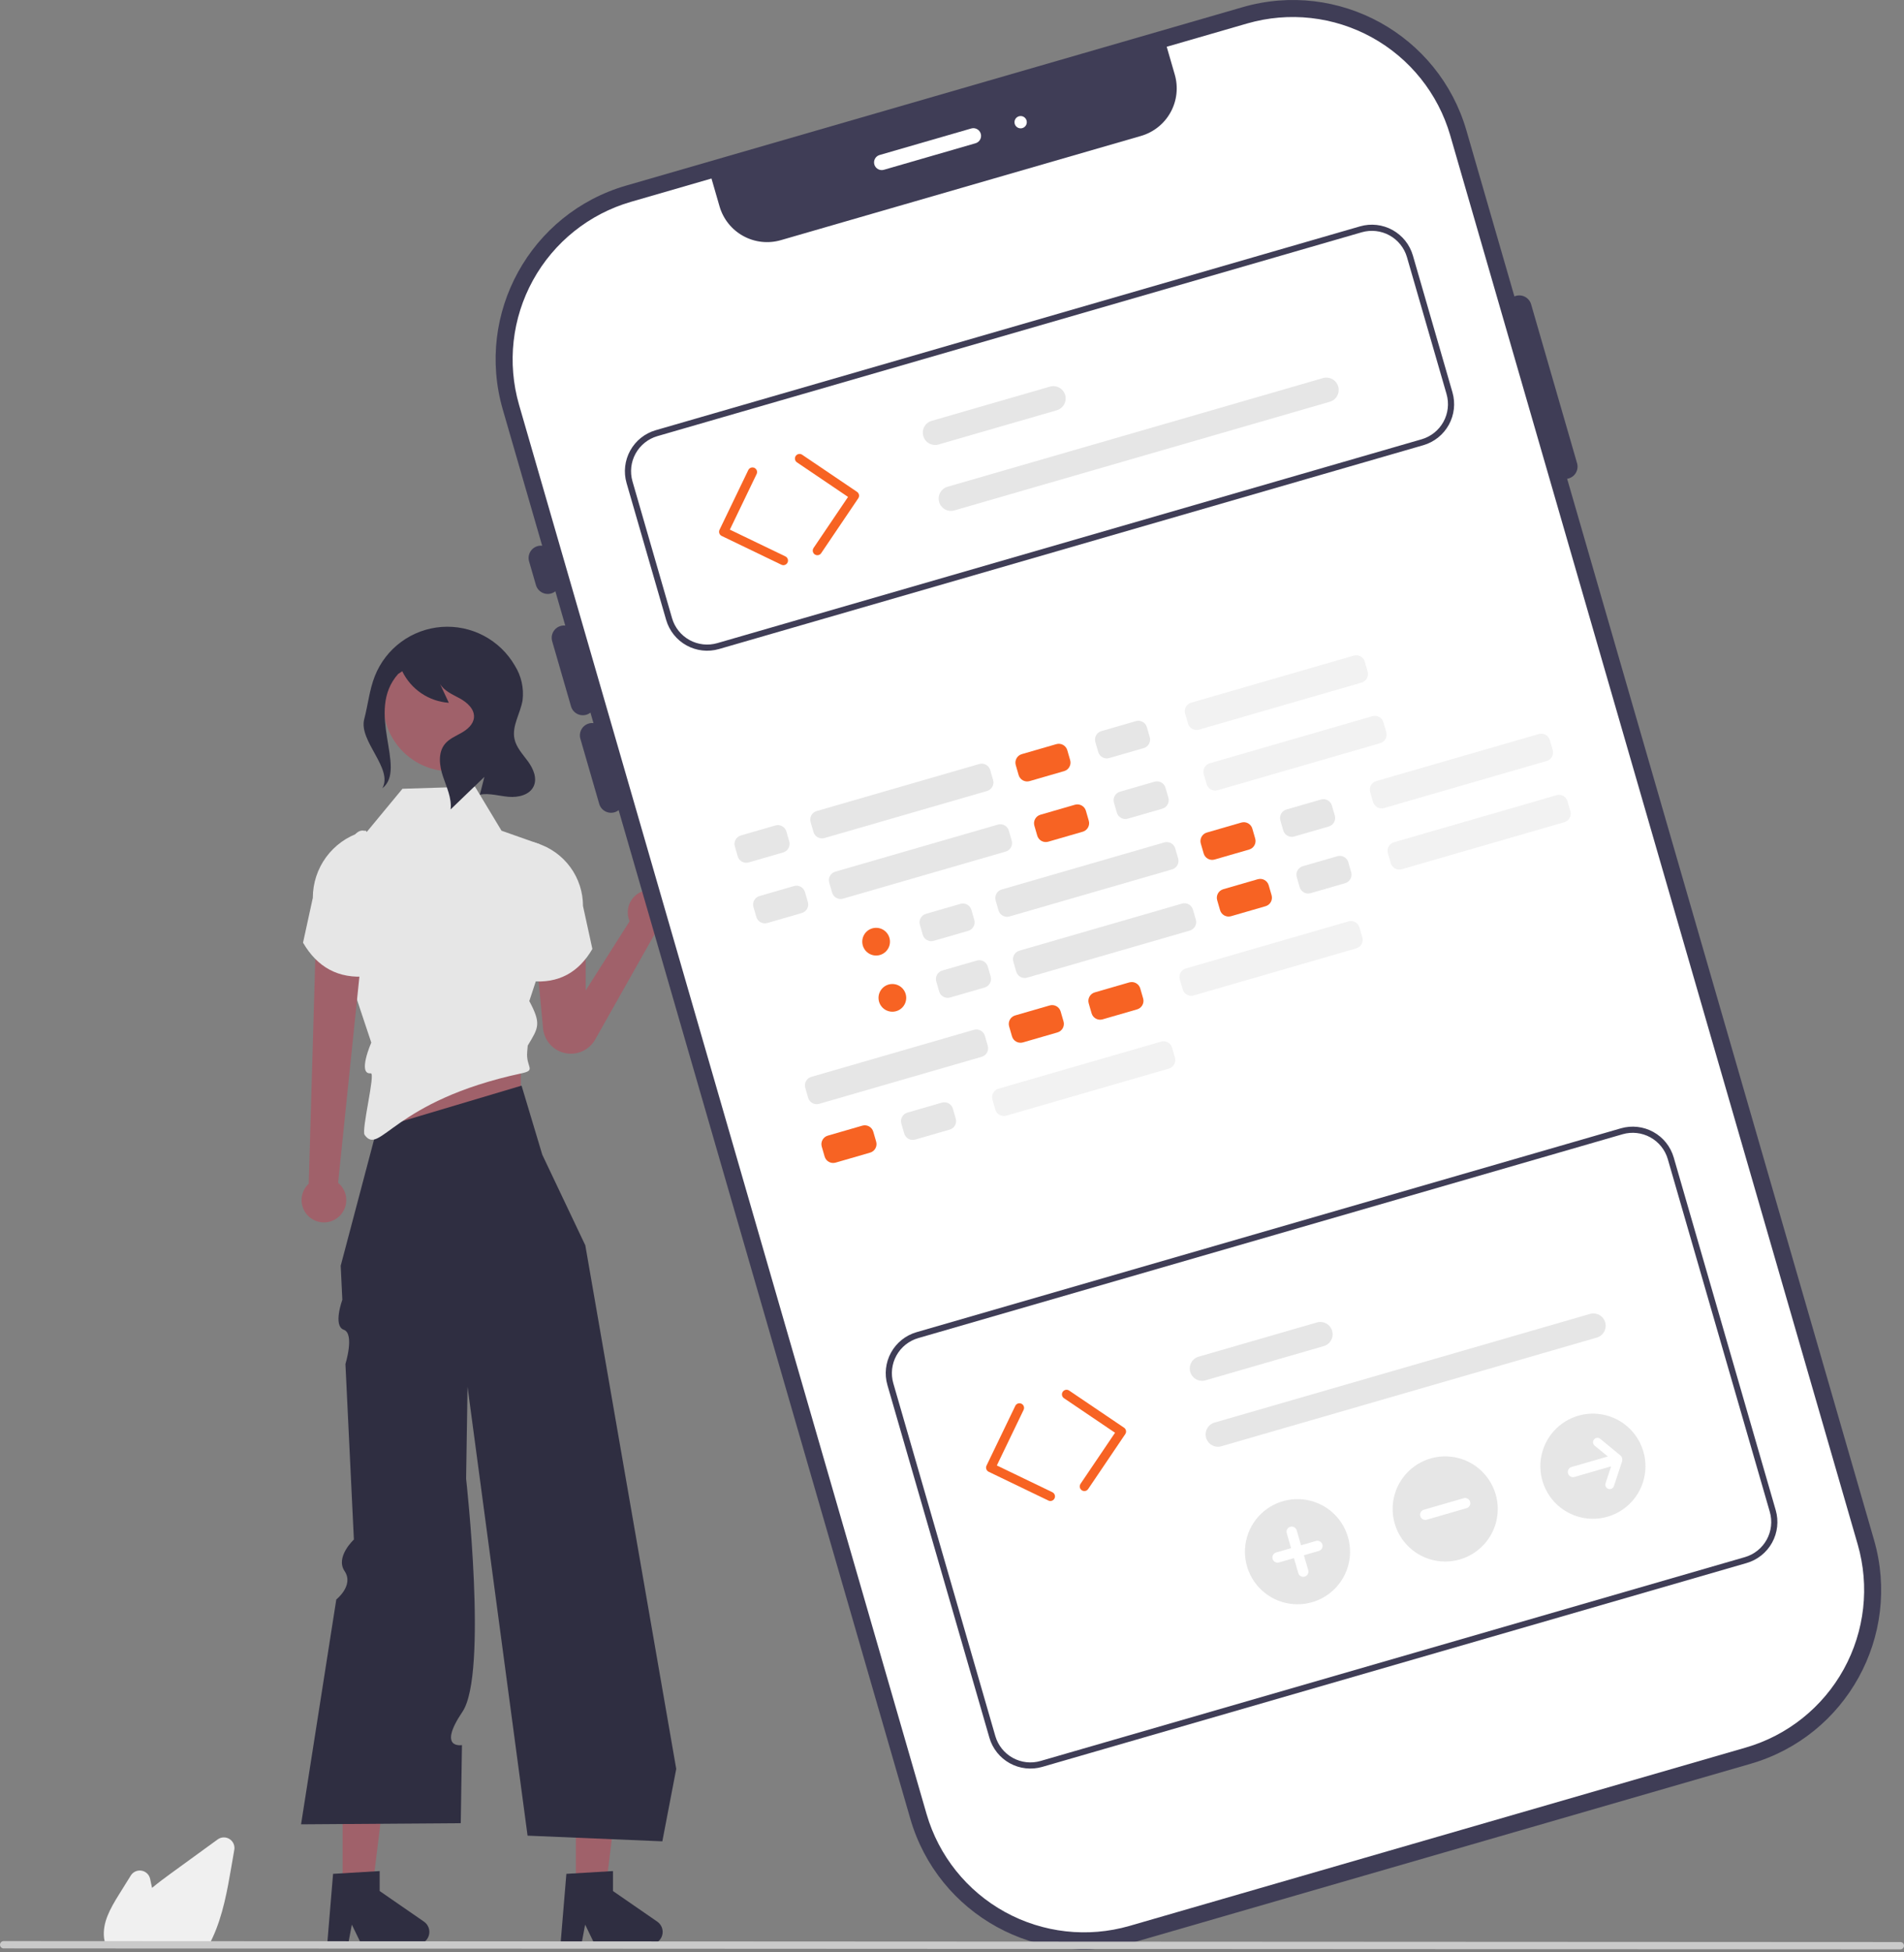 <svg width="400" height="410" viewBox="0 0 400 410" fill="none" xmlns="http://www.w3.org/2000/svg">
<rect x="0" y="0" width="400" height="410" fill="#808080" stroke="none"/>
<g clip-path="url(#clip0_1_84)">
<path d="M71.974 397.705H78.102L81.018 374.068H71.974V397.705Z" fill="#A0616A"/>
<path d="M69.974 393.507L79.764 392.923V397.118L89.072 403.546C89.532 403.863 89.878 404.32 90.06 404.848C90.242 405.376 90.251 405.948 90.085 406.482C89.918 407.015 89.586 407.482 89.136 407.813C88.686 408.144 88.142 408.322 87.583 408.322H75.927L73.918 404.173L73.134 408.322H68.739L69.974 393.507Z" fill="#2F2E41"/>
<path d="M120.986 397.705H127.114L130.031 374.068H120.986V397.705Z" fill="#A0616A"/>
<path d="M118.986 393.507L128.777 392.923V397.118L138.085 403.546C138.544 403.863 138.891 404.32 139.073 404.848C139.255 405.376 139.264 405.948 139.097 406.482C138.931 407.015 138.599 407.482 138.149 407.813C137.699 408.144 137.154 408.322 136.596 408.322H124.94L122.931 404.173L122.146 408.322H117.752L118.986 393.507Z" fill="#2F2E41"/>
<path d="M76.825 253.337L109.406 254.153V218.94L82.643 219.073L76.825 253.337Z" fill="#A0616A"/>
<path d="M109.571 227.984L113.927 242.495L122.968 261.529L142.067 371.47L139.147 386.678L110.834 385.488L98.224 291.225L98.021 304.238L97.923 310.537C97.923 310.537 102.522 351.504 97.161 359.455C91.8 367.406 97.052 366.47 97.052 366.47L96.796 382.871L63.249 383.109L70.65 335.891C70.65 335.891 74.408 332.924 72.397 329.941C70.386 326.958 74.346 323.305 74.346 323.305L72.57 286.444C72.57 286.444 74.536 280.077 72.224 279.249C69.911 278.422 71.92 272.946 71.92 272.946L71.576 265.812L79.186 237.035L109.571 227.984Z" fill="#2F2E41"/>
<path d="M78 218.94L74.669 208.947L72.29 205.616L71.338 196.099C71.338 170.404 77.07 174.682 77.07 174.682L84.546 165.645L93.052 165.379L99.773 165.169L105.362 174.448L113.451 177.303L116.619 193.763L110.834 211.327L111.089 210.022C113.812 215.049 113.12 215.805 110.865 219.58L110.752 220.943C110.487 224.165 112.733 224.72 109.572 225.398C82.419 231.216 79.833 242.853 76.601 238.328C75.881 237.32 78.935 225.294 77.894 225.398C75.04 225.683 78 218.94 78 218.94Z" fill="#E6E6E6"/>
<path d="M94.64 161.975C102.436 161.975 108.756 155.655 108.756 147.859C108.756 140.063 102.436 133.743 94.64 133.743C86.844 133.743 80.524 140.063 80.524 147.859C80.524 155.655 86.844 161.975 94.64 161.975Z" fill="#A0616A"/>
<path d="M64.864 248.573L66.31 198.846L75.725 202.965L71.031 248.392C71.769 248.999 72.304 249.816 72.565 250.735C72.826 251.653 72.8 252.63 72.491 253.534C72.182 254.437 71.605 255.225 70.836 255.792C70.067 256.359 69.144 256.678 68.189 256.706C67.234 256.734 66.294 256.47 65.493 255.949C64.693 255.429 64.07 254.676 63.709 253.792C63.347 252.908 63.264 251.934 63.471 251.002C63.677 250.069 64.163 249.222 64.864 248.573Z" fill="#A0616A"/>
<path d="M76.901 174.425L75.807 174.771C72.881 175.695 70.326 177.527 68.513 180.002C66.699 182.476 65.721 185.464 65.721 188.532L63.662 197.963C66.645 203.082 71.055 205.618 77.196 205.024L76.901 174.425Z" fill="#E6E6E6"/>
<path d="M141.259 191.59C141.26 190.893 141.105 190.205 140.806 189.575C140.507 188.946 140.071 188.391 139.531 187.951C138.99 187.512 138.359 187.198 137.682 187.033C137.005 186.868 136.3 186.856 135.617 186.998C134.935 187.139 134.293 187.432 133.738 187.853C133.183 188.274 132.729 188.814 132.409 189.432C132.088 190.051 131.91 190.734 131.887 191.43C131.864 192.126 131.996 192.819 132.274 193.458L123.042 208.005V199.28L112.628 200.406L114.086 215.956C114.203 217.2 114.714 218.375 115.545 219.309C116.375 220.243 117.483 220.888 118.706 221.148C119.928 221.409 121.202 221.273 122.342 220.759C123.482 220.245 124.428 219.381 125.042 218.293L137.521 196.181C138.577 195.962 139.525 195.386 140.206 194.55C140.887 193.713 141.259 192.668 141.259 191.59Z" fill="#A0616A"/>
<path d="M111.784 176.763L112.831 177.094C115.63 177.978 118.074 179.731 119.809 182.098C121.544 184.465 122.479 187.324 122.479 190.259L124.449 199.28C121.595 204.177 117.376 206.603 111.502 206.035L111.784 176.763Z" fill="#E6E6E6"/>
<path d="M76.521 151.012C77.31 148.011 77.606 144.87 78.745 141.984C79.876 139.119 81.791 136.63 84.272 134.804C86.753 132.977 89.698 131.887 92.77 131.659C95.842 131.43 98.916 132.072 101.64 133.511C104.364 134.95 106.627 137.128 108.169 139.794C109.521 141.958 110.091 144.519 109.784 147.052C109.335 149.807 107.51 152.426 108.081 155.158C108.464 156.986 109.844 158.406 110.94 159.918C112.037 161.43 112.902 163.429 112.112 165.121C111.254 166.959 108.872 167.502 106.851 167.33C104.83 167.157 102.806 166.505 100.812 166.871L101.762 163.148C99.397 165.424 97.032 167.7 94.668 169.976C94.93 167.607 93.829 165.335 93.07 163.076C92.311 160.817 91.958 158.094 93.461 156.246C94.361 155.14 95.746 154.582 96.983 153.874C98.22 153.166 99.447 152.105 99.573 150.686C99.729 148.93 98.156 147.522 96.612 146.673C95.067 145.825 93.289 145.113 92.422 143.579C93.044 144.915 93.666 146.25 94.289 147.586C92.219 147.44 90.225 146.75 88.508 145.587C86.79 144.424 85.41 142.828 84.506 140.961L83.653 141.52C76.565 149.469 85.642 161.38 80.321 165.547C82.658 161.38 75.307 155.633 76.521 151.012Z" fill="#2F2E41"/>
<path d="M261.057 1.505L131.547 38.973C111.404 44.8 99.799 65.853 105.627 85.996L191.244 381.94C197.071 402.083 218.124 413.688 238.267 407.861L367.777 370.393C387.92 364.566 399.525 343.513 393.698 323.37L308.08 27.426C302.253 7.283 281.2 -4.322 261.057 1.505Z" fill="#3F3D56"/>
<path d="M262.046 4.921L245.109 9.821L246.802 15.671C247.568 18.32 247.251 21.164 245.92 23.578C244.589 25.993 242.354 27.779 239.705 28.546L164.038 50.436C161.39 51.202 158.546 50.885 156.132 49.554C153.717 48.223 151.931 45.988 151.164 43.34L149.472 37.489L132.536 42.389C123.774 44.934 116.381 50.85 111.976 58.84C107.572 66.83 106.517 76.241 109.043 85.008L194.66 380.952C197.205 389.713 203.122 397.107 211.112 401.511C219.101 405.915 228.512 406.97 237.279 404.445L366.789 366.978C375.55 364.432 382.944 358.516 387.348 350.526C391.752 342.536 392.807 333.125 390.282 324.358L304.665 28.414C302.119 19.653 296.203 12.259 288.213 7.855C280.223 3.451 270.812 2.396 262.046 4.921Z" fill="white"/>
<path d="M115.793 124.627C115.135 124.817 114.427 124.737 113.827 124.406C113.227 124.076 112.782 123.52 112.591 122.862L111.153 117.893C111.059 117.567 111.03 117.226 111.067 116.888C111.105 116.551 111.209 116.224 111.373 115.926C111.537 115.629 111.758 115.367 112.023 115.155C112.288 114.943 112.593 114.785 112.919 114.691C113.245 114.596 113.587 114.567 113.924 114.605C114.262 114.642 114.588 114.746 114.886 114.91C115.183 115.074 115.445 115.295 115.657 115.56C115.869 115.825 116.027 116.13 116.122 116.456L117.559 121.424C117.749 122.083 117.669 122.79 117.338 123.391C117.007 123.991 116.452 124.436 115.793 124.627Z" fill="#3F3D56"/>
<path d="M123.163 150.102C122.505 150.292 121.797 150.213 121.197 149.882C120.597 149.551 120.152 148.995 119.961 148.337L116.004 134.661C115.91 134.335 115.881 133.993 115.918 133.656C115.956 133.318 116.06 132.991 116.224 132.694C116.388 132.397 116.608 132.134 116.874 131.922C117.139 131.71 117.443 131.553 117.77 131.458C118.096 131.364 118.437 131.335 118.775 131.372C119.112 131.41 119.439 131.514 119.737 131.678C120.034 131.842 120.296 132.063 120.508 132.328C120.72 132.593 120.878 132.897 120.972 133.224L124.929 146.9C125.119 147.558 125.039 148.266 124.708 148.866C124.377 149.466 123.822 149.911 123.163 150.102Z" fill="#3F3D56"/>
<path d="M129.088 170.583C128.43 170.772 127.722 170.693 127.122 170.362C126.522 170.031 126.077 169.476 125.886 168.817L121.929 155.141C121.739 154.483 121.818 153.775 122.149 153.174C122.48 152.574 123.036 152.129 123.695 151.939C124.354 151.748 125.061 151.827 125.662 152.158C126.262 152.489 126.707 153.045 126.897 153.704L130.854 167.38C131.044 168.039 130.964 168.746 130.633 169.346C130.302 169.947 129.747 170.391 129.088 170.583Z" fill="#3F3D56"/>
<path d="M329.55 100.475C328.891 100.665 328.184 100.585 327.584 100.254C326.983 99.923 326.539 99.368 326.347 98.709L316.693 65.34C316.503 64.681 316.582 63.973 316.913 63.373C317.244 62.772 317.8 62.328 318.459 62.137C319.118 61.946 319.825 62.025 320.426 62.356C321.026 62.688 321.471 63.244 321.662 63.902L331.316 97.272C331.505 97.931 331.426 98.638 331.095 99.239C330.764 99.839 330.208 100.284 329.55 100.475Z" fill="#3F3D56"/>
<path d="M164.849 118.65C164.62 118.717 164.374 118.696 164.159 118.592L151.615 112.549C151.5 112.494 151.397 112.417 151.312 112.322C151.227 112.227 151.162 112.116 151.12 111.996C151.078 111.875 151.06 111.748 151.067 111.621C151.074 111.494 151.107 111.369 151.162 111.255L157.205 98.71C157.26 98.595 157.338 98.493 157.433 98.408C157.528 98.323 157.638 98.258 157.759 98.216C157.879 98.174 158.006 98.156 158.133 98.163C158.26 98.17 158.385 98.202 158.5 98.257C158.614 98.313 158.717 98.39 158.802 98.485C158.887 98.58 158.952 98.691 158.994 98.811C159.036 98.931 159.054 99.058 159.047 99.186C159.04 99.313 159.008 99.437 158.952 99.552L153.33 111.223L165.001 116.845C165.178 116.93 165.325 117.067 165.422 117.238C165.519 117.408 165.563 117.604 165.546 117.8C165.53 117.996 165.455 118.182 165.33 118.334C165.206 118.485 165.038 118.596 164.849 118.65Z" fill="#F76323"/>
<path d="M171.98 116.561C171.788 116.616 171.584 116.612 171.396 116.547C171.207 116.482 171.043 116.361 170.926 116.2C170.808 116.039 170.744 115.846 170.74 115.646C170.737 115.447 170.795 115.252 170.906 115.086L178.162 104.354L167.43 97.098C167.324 97.027 167.234 96.936 167.163 96.829C167.093 96.723 167.044 96.604 167.02 96.479C166.995 96.354 166.996 96.225 167.022 96.1C167.047 95.975 167.097 95.856 167.168 95.751C167.24 95.645 167.331 95.555 167.438 95.484C167.544 95.414 167.664 95.366 167.789 95.342C167.914 95.318 168.043 95.319 168.168 95.344C168.292 95.37 168.411 95.42 168.517 95.492L180.052 103.291C180.157 103.362 180.248 103.454 180.318 103.56C180.388 103.666 180.437 103.785 180.461 103.91C180.485 104.035 180.484 104.164 180.459 104.289C180.433 104.413 180.383 104.532 180.312 104.637L172.513 116.173C172.386 116.361 172.197 116.498 171.98 116.561Z" fill="#F76323"/>
<path d="M299.023 93.491L151.043 136.302C148.761 136.959 146.311 136.685 144.23 135.538C142.15 134.391 140.61 132.466 139.947 130.185L131.632 101.442C130.974 99.16 131.249 96.71 132.395 94.629C133.542 92.549 135.467 91.009 137.748 90.346L285.727 47.535C288.01 46.878 290.46 47.153 292.54 48.299C294.621 49.446 296.161 51.371 296.824 53.652L305.139 82.395C305.797 84.677 305.522 87.127 304.375 89.208C303.229 91.288 301.304 92.828 299.023 93.491ZM138.107 91.588C136.156 92.155 134.508 93.473 133.527 95.253C132.546 97.033 132.311 99.13 132.874 101.083L141.189 129.826C141.756 131.778 143.074 133.425 144.854 134.406C146.634 135.387 148.731 135.622 150.684 135.06L298.663 92.249C300.615 91.682 302.262 90.364 303.243 88.584C304.225 86.804 304.46 84.707 303.897 82.754L295.582 54.011C295.015 52.059 293.696 50.412 291.916 49.431C290.136 48.45 288.04 48.215 286.087 48.777L138.107 91.588Z" fill="#3F3D56"/>
<path d="M222.01 86.159L197.169 93.345C196.511 93.536 195.803 93.457 195.202 93.126C194.602 92.795 194.157 92.239 193.967 91.58C193.776 90.921 193.855 90.213 194.186 89.613C194.517 89.012 195.073 88.568 195.732 88.377L220.573 81.191C221.232 81 221.939 81.079 222.54 81.41C223.141 81.741 223.585 82.297 223.776 82.956C223.966 83.615 223.887 84.323 223.556 84.923C223.225 85.524 222.669 85.968 222.01 86.159Z" fill="#E6E6E6"/>
<path d="M279.371 84.37L200.501 107.187C199.842 107.378 199.135 107.299 198.534 106.968C197.933 106.637 197.489 106.081 197.298 105.422C197.108 104.763 197.186 104.056 197.518 103.455C197.849 102.854 198.405 102.41 199.064 102.219L277.934 79.402C278.592 79.212 279.3 79.29 279.901 79.621C280.501 79.953 280.946 80.509 281.136 81.168C281.327 81.826 281.248 82.534 280.917 83.135C280.586 83.735 280.03 84.18 279.371 84.37Z" fill="#E6E6E6"/>
<path d="M220.939 315.174C220.71 315.241 220.464 315.22 220.249 315.116L207.705 309.073C207.59 309.017 207.487 308.94 207.402 308.845C207.318 308.75 207.252 308.639 207.21 308.519C207.168 308.399 207.15 308.272 207.157 308.144C207.165 308.017 207.197 307.893 207.252 307.778L213.295 295.234C213.407 295.002 213.606 294.824 213.849 294.739C214.092 294.654 214.358 294.669 214.59 294.781C214.822 294.892 214.999 295.092 215.084 295.334C215.169 295.577 215.154 295.844 215.043 296.075L209.42 307.746L221.091 313.369C221.268 313.454 221.415 313.591 221.512 313.761C221.61 313.932 221.653 314.128 221.637 314.323C221.62 314.519 221.545 314.705 221.42 314.857C221.296 315.009 221.128 315.119 220.939 315.174Z" fill="#F76323"/>
<path d="M228.07 313.085C227.879 313.14 227.675 313.135 227.486 313.071C227.297 313.006 227.133 312.885 227.016 312.724C226.899 312.563 226.834 312.37 226.83 312.17C226.827 311.971 226.885 311.775 226.996 311.61L234.252 300.878L223.52 293.621C223.308 293.477 223.161 293.254 223.112 293.002C223.064 292.75 223.117 292.488 223.261 292.276C223.405 292.063 223.628 291.916 223.88 291.867C224.132 291.818 224.394 291.871 224.607 292.015L236.142 299.814C236.355 299.958 236.502 300.181 236.551 300.434C236.6 300.686 236.546 300.948 236.402 301.161L228.603 312.696C228.477 312.884 228.288 313.022 228.07 313.085Z" fill="#F76323"/>
<path d="M366.935 328.238L218.956 371.048C216.673 371.706 214.223 371.431 212.143 370.285C210.063 369.138 208.522 367.213 207.859 364.932L186.429 290.854C185.771 288.572 186.046 286.122 187.192 284.041C188.339 281.961 190.264 280.421 192.545 279.758L340.525 236.947C342.807 236.29 345.257 236.564 347.337 237.711C349.418 238.858 350.958 240.783 351.621 243.064L373.052 317.142C373.709 319.424 373.434 321.874 372.288 323.954C371.141 326.035 369.216 327.575 366.935 328.238ZM192.905 281C190.953 281.567 189.305 282.885 188.324 284.665C187.343 286.445 187.108 288.542 187.671 290.495L209.101 364.573C209.669 366.524 210.987 368.172 212.767 369.153C214.547 370.134 216.643 370.369 218.596 369.806L366.576 326.996C368.528 326.429 370.175 325.111 371.156 323.331C372.137 321.55 372.372 319.454 371.81 317.501L350.379 243.423C349.812 241.471 348.494 239.824 346.714 238.843C344.934 237.862 342.837 237.627 340.884 238.189L192.905 281Z" fill="#3F3D56"/>
<path d="M278.1 282.682L253.259 289.869C252.933 289.964 252.591 289.993 252.253 289.956C251.915 289.919 251.588 289.815 251.291 289.651C250.993 289.487 250.73 289.266 250.518 289.001C250.306 288.736 250.148 288.431 250.053 288.104C249.959 287.778 249.93 287.436 249.967 287.098C250.005 286.76 250.109 286.433 250.273 286.136C250.438 285.838 250.659 285.576 250.925 285.364C251.191 285.152 251.496 284.995 251.822 284.901L276.663 277.714C277.322 277.525 278.028 277.604 278.628 277.935C279.228 278.267 279.672 278.822 279.862 279.481C280.053 280.139 279.974 280.846 279.644 281.446C279.313 282.046 278.758 282.491 278.1 282.682Z" fill="#E6E6E6"/>
<path d="M335.461 280.894L256.591 303.711C256.265 303.806 255.923 303.835 255.585 303.798C255.247 303.761 254.92 303.657 254.622 303.493C254.325 303.329 254.062 303.108 253.85 302.843C253.638 302.577 253.48 302.273 253.385 301.946C253.291 301.62 253.262 301.278 253.3 300.94C253.337 300.602 253.441 300.276 253.606 299.978C253.77 299.68 253.991 299.418 254.257 299.206C254.522 298.994 254.827 298.837 255.154 298.743L334.024 275.926C334.682 275.735 335.39 275.814 335.991 276.145C336.591 276.476 337.036 277.032 337.226 277.691C337.417 278.35 337.338 279.057 337.007 279.658C336.676 280.259 336.12 280.703 335.461 280.894Z" fill="#E6E6E6"/>
<path d="M162.899 173.344L155.651 175.441C154.663 175.726 154.094 176.759 154.379 177.747L154.984 179.835C155.269 180.823 156.302 181.392 157.29 181.106L164.538 179.009C165.526 178.723 166.095 177.691 165.809 176.703L165.205 174.615C164.919 173.627 163.887 173.058 162.899 173.344Z" fill="#E6E6E6"/>
<path d="M221.914 156.27L214.666 158.367C213.678 158.653 213.109 159.686 213.395 160.673L213.999 162.762C214.285 163.749 215.317 164.319 216.305 164.033L223.553 161.936C224.541 161.65 225.11 160.618 224.824 159.63L224.22 157.542C223.934 156.554 222.902 155.985 221.914 156.27Z" fill="#F76323"/>
<path d="M238.635 151.433L231.387 153.53C230.399 153.816 229.83 154.848 230.116 155.836L230.72 157.924C231.006 158.912 232.038 159.481 233.026 159.195L240.274 157.098C241.262 156.813 241.831 155.78 241.545 154.792L240.941 152.704C240.655 151.716 239.623 151.147 238.635 151.433Z" fill="#E6E6E6"/>
<path d="M205.725 160.442L171.566 170.324C170.579 170.61 170.009 171.643 170.295 172.63L170.899 174.719C171.185 175.706 172.218 176.276 173.205 175.99L207.364 166.108C208.352 165.822 208.921 164.789 208.635 163.802L208.031 161.713C207.746 160.725 206.713 160.156 205.725 160.442Z" fill="#E6E6E6"/>
<path d="M284.412 137.678L250.253 147.56C249.265 147.846 248.696 148.878 248.982 149.866L249.586 151.954C249.872 152.942 250.904 153.511 251.892 153.225L286.051 143.343C287.039 143.057 287.608 142.025 287.322 141.037L286.718 138.949C286.432 137.961 285.4 137.392 284.412 137.678Z" fill="#F2F2F2"/>
<path d="M166.81 186.069L159.562 188.166C158.574 188.452 158.005 189.484 158.29 190.472L158.895 192.56C159.18 193.548 160.213 194.117 161.201 193.831L168.449 191.734C169.437 191.449 170.006 190.416 169.72 189.428L169.116 187.34C168.83 186.352 167.798 185.783 166.81 186.069Z" fill="#E6E6E6"/>
<path d="M225.825 168.996L218.577 171.093C217.589 171.379 217.02 172.411 217.306 173.399L217.91 175.487C218.196 176.475 219.228 177.044 220.216 176.758L227.464 174.661C228.452 174.375 229.021 173.343 228.735 172.355L228.131 170.267C227.845 169.279 226.813 168.71 225.825 168.996Z" fill="#F76323"/>
<path d="M242.546 164.158L235.298 166.255C234.31 166.541 233.741 167.574 234.027 168.561L234.631 170.65C234.917 171.637 235.949 172.207 236.937 171.921L244.185 169.824C245.173 169.538 245.742 168.506 245.456 167.518L244.852 165.429C244.566 164.442 243.534 163.873 242.546 164.158Z" fill="#E6E6E6"/>
<path d="M209.636 173.167L175.477 183.05C174.49 183.335 173.92 184.368 174.206 185.356L174.81 187.444C175.096 188.432 176.129 189.001 177.116 188.715L211.275 178.833C212.263 178.547 212.832 177.515 212.546 176.527L211.942 174.439C211.657 173.451 210.624 172.882 209.636 173.167Z" fill="#E6E6E6"/>
<path d="M288.325 150.401L254.166 160.284C253.178 160.57 252.609 161.602 252.895 162.59L253.499 164.678C253.785 165.666 254.817 166.235 255.805 165.949L289.964 156.067C290.952 155.781 291.521 154.749 291.235 153.761L290.631 151.673C290.345 150.685 289.313 150.116 288.325 150.401Z" fill="#F2F2F2"/>
<path d="M201.772 189.811L194.524 191.908C193.536 192.194 192.967 193.226 193.253 194.214L193.857 196.302C194.143 197.29 195.175 197.859 196.163 197.574L203.411 195.477C204.399 195.191 204.968 194.158 204.682 193.171L204.078 191.082C203.792 190.095 202.76 189.525 201.772 189.811Z" fill="#E6E6E6"/>
<path d="M260.787 172.738L253.539 174.835C252.551 175.121 251.982 176.153 252.268 177.141L252.872 179.229C253.158 180.217 254.19 180.786 255.178 180.5L262.426 178.403C263.414 178.118 263.983 177.085 263.698 176.097L263.093 174.009C262.808 173.021 261.775 172.452 260.787 172.738Z" fill="#F76323"/>
<path d="M277.508 167.901L270.26 169.998C269.272 170.283 268.703 171.316 268.989 172.304L269.593 174.392C269.879 175.38 270.911 175.949 271.899 175.663L279.147 173.566C280.135 173.28 280.704 172.248 280.418 171.26L279.814 169.172C279.529 168.184 278.496 167.615 277.508 167.901Z" fill="#E6E6E6"/>
<path d="M244.598 176.91L210.44 186.792C209.452 187.078 208.883 188.11 209.168 189.098L209.773 191.186C210.058 192.174 211.091 192.743 212.079 192.457L246.237 182.575C247.225 182.289 247.794 181.257 247.509 180.269L246.904 178.181C246.619 177.193 245.586 176.624 244.598 176.91Z" fill="#E6E6E6"/>
<path d="M323.287 154.144L289.128 164.026C288.141 164.312 287.572 165.344 287.857 166.332L288.461 168.42C288.747 169.408 289.78 169.977 290.767 169.691L324.926 159.809C325.914 159.523 326.483 158.491 326.197 157.503L325.593 155.415C325.308 154.427 324.275 153.858 323.287 154.144Z" fill="#F2F2F2"/>
<path d="M181.157 236.388L173.909 238.485C172.921 238.771 172.352 239.803 172.638 240.791L173.242 242.879C173.528 243.867 174.56 244.436 175.548 244.151L182.796 242.054C183.784 241.768 184.353 240.735 184.068 239.748L183.463 237.659C183.178 236.671 182.145 236.102 181.157 236.388Z" fill="#F76323"/>
<path d="M197.878 231.551L190.63 233.648C189.642 233.934 189.073 234.966 189.359 235.954L189.963 238.042C190.249 239.03 191.281 239.599 192.269 239.313L199.517 237.216C200.505 236.93 201.074 235.898 200.788 234.91L200.184 232.822C199.899 231.834 198.866 231.265 197.878 231.551Z" fill="#E6E6E6"/>
<path d="M243.929 218.74L209.77 228.622C208.782 228.908 208.213 229.941 208.499 230.928L209.103 233.017C209.389 234.004 210.421 234.573 211.409 234.288L245.568 224.405C246.555 224.12 247.125 223.087 246.839 222.1L246.235 220.011C245.949 219.023 244.916 218.454 243.929 218.74Z" fill="#F2F2F2"/>
<path d="M220.521 211.143L213.272 213.24C212.285 213.526 211.715 214.559 212.001 215.546L212.605 217.635C212.891 218.623 213.924 219.192 214.911 218.906L222.16 216.809C223.147 216.523 223.717 215.491 223.431 214.503L222.827 212.415C222.541 211.427 221.508 210.858 220.521 211.143Z" fill="#F76323"/>
<path d="M237.244 206.305L229.995 208.402C229.007 208.687 228.438 209.72 228.724 210.708L229.328 212.796C229.614 213.784 230.646 214.353 231.634 214.067L238.883 211.97C239.87 211.684 240.44 210.652 240.154 209.664L239.55 207.576C239.264 206.588 238.231 206.019 237.244 206.305Z" fill="#F76323"/>
<path d="M204.605 216.26L170.446 226.142C169.458 226.428 168.889 227.46 169.175 228.448L169.779 230.536C170.065 231.524 171.097 232.093 172.085 231.807L206.244 221.925C207.232 221.639 207.801 220.607 207.515 219.619L206.911 217.531C206.625 216.543 205.593 215.974 204.605 216.26Z" fill="#E6E6E6"/>
<path d="M283.294 193.494L249.135 203.376C248.147 203.662 247.578 204.694 247.864 205.682L248.468 207.771C248.754 208.758 249.786 209.327 250.774 209.042L284.933 199.159C285.921 198.873 286.49 197.841 286.204 196.853L285.6 194.765C285.314 193.777 284.282 193.208 283.294 193.494Z" fill="#F2F2F2"/>
<path d="M205.216 201.714L197.967 203.811C196.98 204.097 196.41 205.13 196.696 206.117L197.3 208.206C197.586 209.193 198.619 209.763 199.606 209.477L206.855 207.38C207.843 207.094 208.412 206.062 208.126 205.074L207.522 202.986C207.236 201.998 206.204 201.429 205.216 201.714Z" fill="#E6E6E6"/>
<path d="M264.231 184.641L256.983 186.738C255.995 187.024 255.426 188.056 255.712 189.044L256.316 191.132C256.601 192.12 257.634 192.689 258.622 192.404L265.87 190.307C266.858 190.021 267.427 188.988 267.141 188.001L266.537 185.912C266.251 184.925 265.219 184.355 264.231 184.641Z" fill="#F76323"/>
<path d="M280.952 179.804L273.704 181.901C272.716 182.187 272.147 183.219 272.432 184.207L273.037 186.295C273.322 187.283 274.355 187.852 275.343 187.566L282.591 185.469C283.579 185.183 284.148 184.151 283.862 183.163L283.258 181.075C282.972 180.087 281.94 179.518 280.952 179.804Z" fill="#E6E6E6"/>
<path d="M248.315 189.757L214.156 199.64C213.169 199.925 212.6 200.958 212.885 201.946L213.489 204.034C213.775 205.022 214.808 205.591 215.795 205.305L249.954 195.423C250.942 195.137 251.511 194.105 251.225 193.117L250.621 191.029C250.336 190.041 249.303 189.472 248.315 189.757Z" fill="#E6E6E6"/>
<path d="M327.002 166.993L292.843 176.875C291.856 177.161 291.286 178.194 291.572 179.181L292.176 181.27C292.462 182.257 293.495 182.827 294.482 182.541L328.641 172.659C329.629 172.373 330.198 171.34 329.912 170.353L329.308 168.264C329.022 167.276 327.99 166.707 327.002 166.993Z" fill="#F2F2F2"/>
<path d="M187.472 212.46C189.079 212.46 190.381 211.158 190.381 209.551C190.381 207.945 189.079 206.642 187.472 206.642C185.865 206.642 184.563 207.945 184.563 209.551C184.563 211.158 185.865 212.46 187.472 212.46Z" fill="#F76323"/>
<path d="M184.058 200.661C185.665 200.661 186.968 199.359 186.968 197.752C186.968 196.145 185.665 194.843 184.058 194.843C182.452 194.843 181.149 196.145 181.149 197.752C181.149 199.359 182.452 200.661 184.058 200.661Z" fill="#F76323"/>
<path d="M204.935 30.089L185.683 35.658C185.272 35.775 184.831 35.725 184.457 35.518C184.083 35.31 183.806 34.964 183.687 34.553C183.569 34.142 183.617 33.701 183.823 33.326C184.029 32.952 184.374 32.673 184.785 32.553L204.036 26.983C204.24 26.924 204.454 26.904 204.666 26.927C204.877 26.95 205.082 27.015 205.269 27.117C205.456 27.22 205.62 27.358 205.753 27.524C205.886 27.69 205.985 27.881 206.044 28.085C206.103 28.29 206.122 28.504 206.098 28.715C206.074 28.927 206.009 29.131 205.905 29.317C205.802 29.503 205.664 29.667 205.497 29.8C205.33 29.932 205.139 30.03 204.935 30.089Z" fill="white"/>
<path d="M214.422 26.954C215.136 26.954 215.715 26.375 215.715 25.661C215.715 24.947 215.136 24.368 214.422 24.368C213.708 24.368 213.129 24.947 213.129 25.661C213.129 26.375 213.708 26.954 214.422 26.954Z" fill="white"/>
<path d="M22.223 408.49C22.047 408.002 21.924 407.497 21.859 406.983C21.851 406.946 21.848 406.907 21.85 406.869C21.521 403.739 23.137 400.837 24.968 397.892L27.478 393.859C27.712 393.483 28.052 393.186 28.456 393.004C28.86 392.823 29.308 392.767 29.744 392.842C30.18 392.918 30.584 393.122 30.904 393.428C31.223 393.734 31.444 394.128 31.538 394.561C31.675 395.187 31.811 395.822 31.941 396.455C33.293 395.331 34.704 394.291 35.939 393.392C39.202 391.024 42.464 388.654 45.725 386.281C46.082 386.02 46.509 385.873 46.951 385.856C47.393 385.84 47.83 385.956 48.206 386.19C48.581 386.423 48.879 386.763 49.06 387.167C49.241 387.57 49.297 388.019 49.222 388.454L48.602 392.053C47.777 396.827 46.843 402.238 44.633 406.97C44.386 407.511 44.121 408.039 43.847 408.536L43.755 408.703H22.3L22.223 408.49Z" fill="#F0F0F0"/>
<path d="M0.766 409.167L399.234 409.366C399.438 409.365 399.632 409.283 399.776 409.139C399.919 408.995 400 408.8 400 408.596C400 408.393 399.919 408.198 399.776 408.054C399.632 407.909 399.438 407.828 399.234 407.827L0.766 407.628C0.562 407.629 0.367 407.71 0.224 407.855C0.08 407.999 -0 408.194 -0 408.398C-0 408.601 0.08 408.796 0.224 408.941C0.367 409.085 0.562 409.166 0.766 409.167Z" fill="#CACACA"/>
<path d="M275.651 336.464C273.553 337.071 271.323 337.042 269.241 336.381C267.16 335.72 265.321 334.457 263.958 332.752C262.594 331.046 261.767 328.974 261.581 326.798C261.395 324.622 261.859 322.44 262.913 320.528C263.967 318.615 265.565 317.059 267.504 316.054C269.443 315.05 271.636 314.643 273.806 314.885C275.977 315.127 278.026 316.007 279.696 317.414C281.366 318.821 282.582 320.692 283.189 322.79C284.002 325.602 283.665 328.623 282.252 331.188C280.838 333.752 278.464 335.65 275.651 336.464Z" fill="#E6E6E6"/>
<path d="M276.465 323.601L273.326 324.509L272.418 321.37C272.378 321.233 272.312 321.105 272.222 320.993C272.133 320.881 272.023 320.788 271.897 320.719C271.644 320.58 271.346 320.546 271.069 320.627C270.791 320.707 270.557 320.894 270.418 321.147C270.278 321.4 270.245 321.698 270.325 321.976L271.233 325.114L268.095 326.022C267.818 326.103 267.584 326.29 267.445 326.543C267.306 326.796 267.273 327.094 267.353 327.371C267.433 327.648 267.62 327.882 267.873 328.022C268.125 328.161 268.423 328.195 268.7 328.115L271.839 327.207L272.747 330.346C272.787 330.483 272.853 330.611 272.942 330.723C273.032 330.835 273.142 330.928 273.267 330.997C273.393 331.066 273.53 331.109 273.672 331.125C273.814 331.141 273.958 331.129 274.096 331.089C274.233 331.049 274.361 330.983 274.473 330.894C274.585 330.804 274.678 330.694 274.747 330.569C274.816 330.443 274.86 330.306 274.876 330.164C274.891 330.021 274.879 329.878 274.839 329.74L273.931 326.602L277.07 325.693C277.347 325.613 277.581 325.426 277.72 325.173C277.859 324.92 277.892 324.622 277.812 324.345C277.732 324.068 277.545 323.834 277.292 323.694C277.04 323.555 276.742 323.521 276.465 323.601Z" fill="white"/>
<path d="M306.681 327.487C304.584 328.094 302.353 328.065 300.272 327.404C298.19 326.743 296.352 325.48 294.988 323.774C293.625 322.069 292.798 319.997 292.612 317.821C292.426 315.645 292.889 313.463 293.944 311.551C294.998 309.638 296.595 308.081 298.534 307.077C300.473 306.072 302.667 305.666 304.837 305.908C307.007 306.15 309.057 307.03 310.727 308.437C312.397 309.844 313.612 311.715 314.219 313.812C315.033 316.625 314.696 319.646 313.282 322.211C311.869 324.775 309.494 326.673 306.681 327.487Z" fill="#E6E6E6"/>
<path d="M307.495 314.624L304.356 315.532L302.264 316.137L299.125 317.045C298.848 317.126 298.614 317.313 298.474 317.566C298.335 317.819 298.301 318.117 298.382 318.394C298.462 318.672 298.649 318.906 298.902 319.045C299.155 319.185 299.453 319.218 299.731 319.138L302.869 318.23L304.962 317.624L308.1 316.716C308.238 316.677 308.366 316.61 308.478 316.521C308.59 316.432 308.684 316.321 308.753 316.196C308.822 316.071 308.866 315.933 308.882 315.791C308.898 315.648 308.885 315.504 308.846 315.367C308.806 315.229 308.739 315.101 308.65 314.989C308.56 314.877 308.45 314.784 308.324 314.715C308.199 314.646 308.061 314.603 307.919 314.587C307.777 314.571 307.633 314.584 307.495 314.624Z" fill="white"/>
<path d="M337.712 318.51C335.614 319.117 333.383 319.088 331.302 318.427C329.221 317.766 327.382 316.503 326.019 314.797C324.655 313.091 323.828 311.02 323.642 308.844C323.456 306.668 323.92 304.486 324.974 302.574C326.028 300.661 327.626 299.104 329.565 298.1C331.504 297.095 333.697 296.688 335.867 296.93C338.038 297.173 340.087 298.053 341.757 299.46C343.427 300.867 344.643 302.737 345.249 304.835C346.063 307.648 345.726 310.669 344.313 313.234C342.899 315.798 340.525 317.696 337.712 318.51Z" fill="#E6E6E6"/>
<path d="M340.464 305.674L336.188 302.155C336.094 302.077 335.985 302.019 335.869 301.984C335.752 301.948 335.63 301.936 335.508 301.948C335.387 301.959 335.269 301.995 335.162 302.052C335.054 302.11 334.959 302.188 334.881 302.282C334.804 302.376 334.746 302.484 334.71 302.601C334.675 302.718 334.662 302.84 334.674 302.961C334.686 303.083 334.722 303.2 334.779 303.308C334.836 303.416 334.914 303.511 335.008 303.588L337.774 305.864L335.387 306.555L333.294 307.16L330.156 308.068C329.878 308.148 329.644 308.336 329.505 308.589C329.365 308.842 329.332 309.14 329.412 309.417C329.492 309.694 329.68 309.929 329.933 310.068C330.186 310.208 330.484 310.241 330.761 310.161L333.9 309.253L335.992 308.647L338.475 307.929L337.296 311.497C337.22 311.731 337.239 311.985 337.35 312.205C337.46 312.424 337.654 312.591 337.887 312.668C338.121 312.745 338.375 312.726 338.595 312.616C338.815 312.506 338.982 312.313 339.059 312.08L340.796 306.821C340.844 306.617 340.838 306.405 340.78 306.204C340.722 306.003 340.613 305.821 340.464 305.674Z" fill="white"/>
</g>
<defs>
<clipPath id="clip0_1_84">
<rect width="400" height="409.366" fill="white"/>
</clipPath>
</defs>
</svg>
